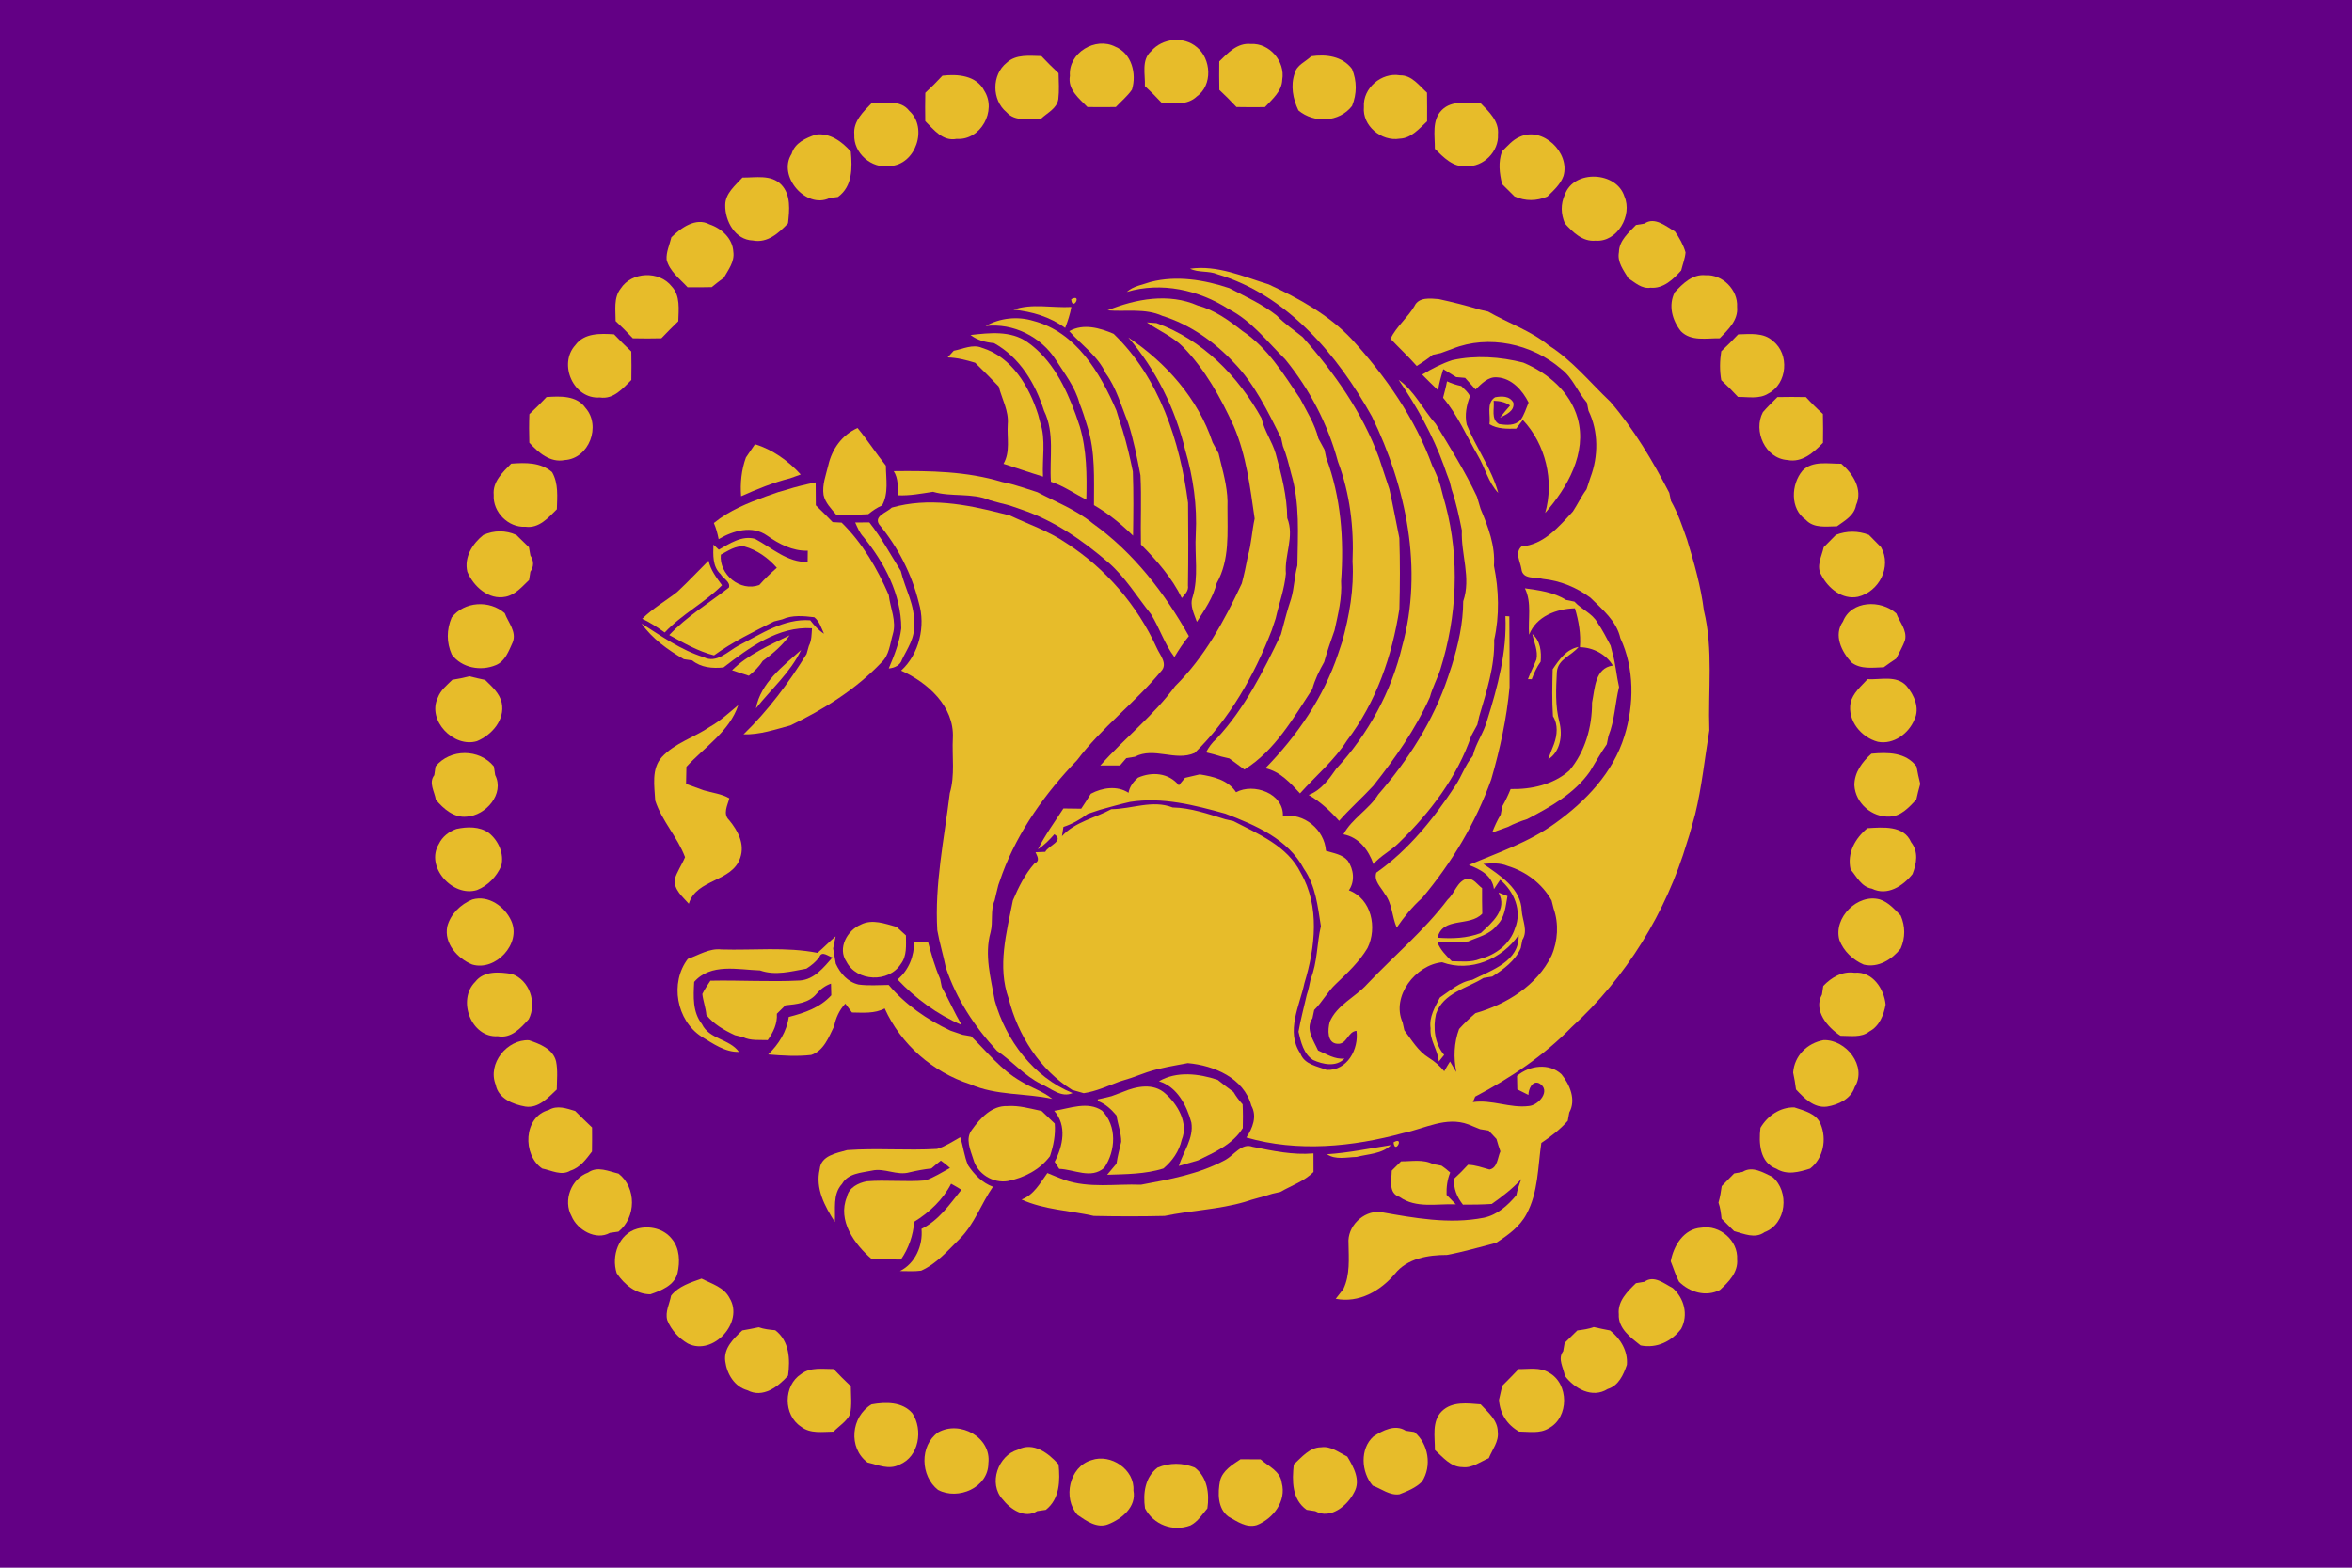 <?xml version="1.0" encoding="UTF-8" standalone="no"?>
<svg
   width="750"
   height="500"
   viewBox="0 0 600 400"
   version="1.1"
   id="svg2"
   inkscape:version="1.1.2 (0a00cf5339, 2022-02-04)"
   sodipodi:docname="parthia.svg"
   xmlns:inkscape="http://www.inkscape.org/namespaces/inkscape"
   xmlns:sodipodi="http://sodipodi.sourceforge.net/DTD/sodipodi-0.dtd"
   xmlns="http://www.w3.org/2000/svg"
   xmlns:svg="http://www.w3.org/2000/svg"
   xmlns:rdf="http://www.w3.org/1999/02/22-rdf-syntax-ns#"
   xmlns:cc="http://creativecommons.org/ns#"
   xmlns:dc="http://purl.org/dc/elements/1.1/">
  <defs
     id="defs220" />
  <sodipodi:namedview
     pagecolor="#ffffff"
     bordercolor="#666666"
     borderopacity="1"
     objecttolerance="10"
     gridtolerance="10"
     guidetolerance="10"
     inkscape:pageopacity="0"
     inkscape:pageshadow="2"
     inkscape:window-width="830"
     inkscape:window-height="597"
     id="namedview218"
     showgrid="false"
     inkscape:zoom="0.68959747"
     inkscape:cx="387.90745"
     inkscape:cy="263.92208"
     inkscape:window-x="612"
     inkscape:window-y="193"
     inkscape:window-maximized="0"
     inkscape:current-layer="svg2"
     inkscape:pagecheckerboard="0" />
  <rect
     style="fill:#630085;fill-opacity:1;stroke:none"
     id="rect3089"
     width="600"
     height="400"
     x="0"
     y="0" />
  <g
     id="#e7bc2aff"
     transform="translate(-9.954,-10.69)">
    <path
       d="m 303.63,23.74 c 2.82,-3.32 8.25,-3.88 11.6,-1.05 3.74,3 4.12,9.75 0.02,12.62 -2.39,2.3 -5.88,1.76 -8.89,1.68 -1.39,-1.5 -2.84,-2.95 -4.34,-4.34 0.13,-2.96 -0.97,-6.68 1.61,-8.91 z"
       id="path12"
       inkscape:connector-curvature="0"
       style="fill:#e7bc2a" />
    <path
       d="m 282.89,30.04 c -0.45,-5.84 6.5,-10.07 11.59,-7.43 4.19,1.73 5.47,6.9 4.25,10.93 -1.14,1.69 -2.75,2.98 -4.13,4.46 -2.41,0.04 -4.83,0.03 -7.24,0 -2.14,-2.21 -5.09,-4.46 -4.47,-7.96 z"
       id="path14"
       inkscape:connector-curvature="0"
       style="fill:#e7bc2a" />
    <path
       d="m 320.99,26.36 c 2.19,-2.17 4.64,-4.81 8.06,-4.45 4.75,-0.3 8.82,4.47 8.01,9.12 -0.09,2.98 -2.56,4.97 -4.42,6.99 -2.42,0.03 -4.84,0.03 -7.26,-0.02 -1.41,-1.51 -2.87,-2.96 -4.37,-4.37 -0.06,-2.42 -0.05,-4.85 -0.02,-7.27 z"
       id="path16"
       inkscape:connector-curvature="0"
       style="fill:#e7bc2a" />
    <path
       d="m 266.76,26.71 c 2.4,-2.25 5.85,-1.75 8.85,-1.71 1.41,1.5 2.87,2.96 4.39,4.37 0.05,2.2 0.2,4.42 -0.06,6.61 -0.36,2.41 -2.8,3.48 -4.39,4.98 -2.97,-0.04 -6.6,0.9 -8.84,-1.65 -3.76,-3.1 -3.8,-9.56 0.05,-12.6 z"
       id="path18"
       inkscape:connector-curvature="0"
       style="fill:#e7bc2a" />
    <path
       d="m 344.45,25.05 c 3.79,-0.55 7.92,-0.04 10.4,3.22 1.28,3.12 1.27,6.34 0.01,9.46 -3.27,4.21 -9.72,4.47 -13.68,1.13 -1.4,-2.94 -2.05,-6.34 -0.94,-9.48 0.52,-2.12 2.78,-2.92 4.21,-4.33 z"
       id="path20"
       inkscape:connector-curvature="0"
       style="fill:#e7bc2a" />
    <path
       d="m 250.37,30 c 3.91,-0.46 8.69,-0.08 10.7,3.88 3.22,5.07 -0.96,12.68 -7.07,12.24 -3.56,0.7 -5.8,-2.34 -8.01,-4.52 -0.04,-2.41 -0.04,-4.82 0.01,-7.23 1.52,-1.4 2.97,-2.85 4.37,-4.37 z"
       id="path22"
       inkscape:connector-curvature="0"
       style="fill:#e7bc2a" />
    <path
       d="m 357.89,37.98 c -0.32,-4.8 4.5,-8.89 9.19,-8.07 3.03,-0.09 4.88,2.62 6.91,4.43 0.03,2.43 0.04,4.87 0.02,7.31 -2.03,1.85 -4.02,4.32 -7,4.42 -4.63,0.78 -9.58,-3.28 -9.12,-8.09 z"
       id="path24"
       inkscape:connector-curvature="0"
       style="fill:#e7bc2a" />
    <path
       d="m 232.32,37 c 3.24,0.09 7.32,-1.03 9.61,2 4.8,4.31 1.63,13.78 -4.96,14.05 -4.65,0.79 -9.35,-3.3 -9.08,-8.02 -0.34,-3.39 2.29,-5.83 4.43,-8.03 z"
       id="path26"
       inkscape:connector-curvature="0"
       style="fill:#e7bc2a" />
    <path
       d="m 377.78,38.76 c 2.61,-2.6 6.55,-1.71 9.85,-1.77 2.15,2.18 4.79,4.62 4.46,8 0.27,4.34 -3.71,8.36 -8.06,8.1 -3.39,0.35 -5.84,-2.27 -8.04,-4.43 0.04,-3.32 -0.84,-7.28 1.79,-9.9 z"
       id="path28"
       inkscape:connector-curvature="0"
       style="fill:#e7bc2a" />
    <path
       d="m 211.89,49.96 c 0.82,-2.83 3.61,-4.04 6.16,-4.93 3.62,-0.49 6.7,1.78 8.95,4.34 0.37,4.15 0.48,8.84 -3.28,11.57 -0.55,0.08 -1.64,0.24 -2.19,0.31 -5.97,2.82 -13.29,-5.63 -9.64,-11.29 z"
       id="path30"
       inkscape:connector-curvature="0"
       style="fill:#e7bc2a" />
    <path
       d="m 397.67,45.59 c 5.83,-2.72 12.88,4.06 11.13,10.01 -0.77,2.15 -2.52,3.68 -4.09,5.23 -2.76,1.19 -5.64,1.22 -8.39,-0.01 -1.07,-1.05 -2.14,-2.11 -3.19,-3.17 -0.67,-2.78 -1.02,-5.59 0,-8.34 1.4,-1.35 2.68,-2.97 4.54,-3.72 z"
       id="path32"
       inkscape:connector-curvature="0"
       style="fill:#e7bc2a" />
    <path
       d="m 199.36,55.99 c 3.31,0.04 7.26,-0.84 9.87,1.78 2.56,2.65 2.11,6.55 1.75,9.89 -2.33,2.48 -5.27,5.13 -8.97,4.39 -4.52,-0.15 -7.12,-4.96 -7.05,-9.03 0.01,-3 2.56,-5 4.4,-7.03 z"
       id="path34"
       inkscape:connector-curvature="0"
       style="fill:#e7bc2a" />
    <path
       d="m 409.16,60.33 c 2.3,-6.44 13.21,-5.91 15.19,0.5 2.1,4.8 -1.83,11.72 -7.39,11.27 -3.28,0.31 -5.76,-2.16 -7.79,-4.38 -1.04,-2.44 -1.13,-4.95 -0.01,-7.39 z"
       id="path36"
       inkscape:connector-curvature="0"
       style="fill:#e7bc2a" />
    <path
       d="m 181.22,71.24 c 2.44,-2.4 6.23,-5.17 9.72,-3.31 3.08,1.03 5.93,3.61 6.09,7.03 0.36,2.49 -1.27,4.55 -2.42,6.59 -1.05,0.77 -2.08,1.57 -3.09,2.4 -2.06,0.05 -4.11,0.06 -6.16,0.04 -1.98,-2.17 -4.59,-4.05 -5.35,-7.03 -0.15,-1.98 0.78,-3.83 1.21,-5.72 z"
       id="path38"
       inkscape:connector-curvature="0"
       style="fill:#e7bc2a" />
    <path
       d="m 429.44,67.74 c 2.65,-1.85 5.51,0.71 7.79,2 1.14,1.64 2.16,3.44 2.71,5.36 -0.13,1.58 -0.75,3.07 -1.11,4.6 -2.02,2.25 -4.54,4.69 -7.82,4.4 -2.26,0.34 -3.93,-1.3 -5.66,-2.41 -1.22,-2.04 -2.89,-4.12 -2.4,-6.67 0.05,-2.95 2.48,-4.97 4.35,-6.93 0.53,-0.09 1.61,-0.26 2.14,-0.35 z"
       id="path40"
       inkscape:connector-curvature="0"
       style="fill:#e7bc2a" />
    <path
       d="m 313.54,79.25 c 6.95,-0.99 13.56,2 20.05,4 7.71,3.59 15.3,7.73 21.19,13.98 8.63,9.45 16.17,20.19 20.56,32.31 0.79,1.59 1.52,3.23 2.03,4.94 0.43,1.69 0.85,3.39 1.35,5.06 3.65,13.81 2.92,28.39 -1.33,41.97 -0.79,2.39 -2.02,4.61 -2.66,7.05 -3.69,8.21 -8.89,15.62 -14.47,22.65 -2.82,3.05 -5.95,5.8 -8.7,8.93 -2.27,-2.55 -4.79,-4.89 -7.76,-6.61 3.15,-1.22 5.18,-4 7.03,-6.68 8.12,-8.81 14.1,-19.68 16.85,-31.38 5.4,-19.57 0.99,-40.56 -7.74,-58.49 -8.77,-15.72 -21.6,-31.03 -39.44,-36.32 -2.23,-0.95 -4.78,-0.34 -6.96,-1.41 z"
       id="path42"
       inkscape:connector-curvature="0"
       style="fill:#e7bc2a" />
    <path
       d="m 168.28,84.33 c 2.8,-4.35 9.85,-4.62 13.02,-0.57 2.26,2.41 1.76,5.87 1.69,8.89 -1.47,1.42 -2.91,2.87 -4.32,4.35 -2.43,0.06 -4.86,0.06 -7.29,0 -1.41,-1.51 -2.87,-2.98 -4.38,-4.39 0.01,-2.79 -0.56,-5.91 1.28,-8.28 z"
       id="path44"
       inkscape:connector-curvature="0"
       style="fill:#e7bc2a" />
    <path
       d="m 437.17,85.28 c 2.05,-2.22 4.54,-4.7 7.85,-4.37 4.35,-0.27 8.34,3.75 8.07,8.1 0.34,3.38 -2.3,5.79 -4.42,7.99 -3.32,-0.06 -7.3,0.86 -9.91,-1.79 -2.23,-2.81 -3.26,-6.58 -1.59,-9.93 z"
       id="path46"
       inkscape:connector-curvature="0"
       style="fill:#e7bc2a" />
    <path
       d="m 303.49,82.62 c 6.64,-1.7 13.67,-0.55 20.09,1.6 4.13,2.16 8.44,4.09 12.11,7.01 1.96,2.09 4.36,3.66 6.57,5.46 8.07,9.1 15.25,19.25 19.47,30.77 0.84,2.68 1.8,5.33 2.65,8.01 0.92,4.15 1.71,8.33 2.55,12.5 0.2,6.02 0.17,12.06 0.01,18.08 -1.84,12 -5.92,23.8 -13.33,33.53 -3.28,5.16 -7.99,9.04 -12.02,13.55 -2.51,-2.72 -5.07,-5.58 -8.84,-6.42 8.13,-8.3 14.85,-18.12 18.57,-29.2 0.33,-1.02 0.67,-2.02 1.01,-3.03 1.85,-6.67 3.07,-13.57 2.66,-20.51 0.38,-8.61 -0.66,-17.38 -3.72,-25.47 -2.55,-9.53 -7.25,-18.52 -13.49,-26.16 -4.56,-4.49 -8.59,-9.82 -14.39,-12.78 -7.6,-4.89 -17.19,-7.02 -25.99,-4.38 1.69,-1.53 4.01,-1.81 6.09,-2.56 z"
       id="path48"
       inkscape:connector-curvature="0"
       style="fill:#e7bc2a" />
    <path
       d="m 296.24,85.28 c 0.47,0.54 0.47,0.54 0,0 z"
       id="path50"
       inkscape:connector-curvature="0"
       style="fill:#e7bc2a" />
    <path
       d="m 283.22,87.04 c 2.97,-1.61 0.3,3.3 0,0 z"
       id="path52"
       inkscape:connector-curvature="0"
       style="fill:#e7bc2a" />
    <path
       d="m 292.5,89.88 c 7.17,-2.93 15.63,-4.49 23.01,-1.23 4.3,1.14 7.95,3.79 11.4,6.5 6.41,4.26 10.49,10.98 14.7,17.23 1.72,3.31 3.78,6.54 4.67,10.19 0.51,0.95 1.02,1.89 1.55,2.84 0.11,0.52 0.33,1.57 0.44,2.09 3.78,10.06 4.57,20.88 3.8,31.51 0.29,4.26 -0.78,8.39 -1.67,12.51 -0.95,2.68 -1.89,5.36 -2.65,8.1 -1.25,2.2 -2.37,4.47 -3.03,6.92 -4.87,7.44 -9.56,15.71 -17.32,20.5 -1.29,-0.94 -2.58,-1.88 -3.84,-2.83 -0.52,-0.12 -1.54,-0.36 -2.05,-0.48 -1.29,-0.41 -2.58,-0.77 -3.89,-1.07 0.66,-1.29 1.52,-2.48 2.62,-3.44 7.22,-7.69 11.95,-17.22 16.49,-26.64 0.64,-2.37 1.23,-4.75 1.95,-7.1 0.16,-0.49 0.47,-1.47 0.63,-1.97 0.83,-2.78 0.84,-5.73 1.61,-8.54 0.1,-7.84 0.69,-15.85 -1.6,-23.48 -0.6,-2.36 -1.17,-4.74 -2.1,-6.99 -0.11,-0.52 -0.34,-1.56 -0.45,-2.07 -3.4,-6.75 -6.72,-13.7 -12.03,-19.2 -5,-5.35 -11.19,-9.74 -18.23,-11.93 -4.43,-2.02 -9.33,-1.03 -14.01,-1.42 z"
       id="path54"
       inkscape:connector-curvature="0"
       style="fill:#e7bc2a" />
    <path
       d="m 370.79,88.78 c 1.11,-2.36 4.08,-1.93 6.21,-1.77 3.53,0.77 7.06,1.65 10.52,2.71 0.51,0.12 1.54,0.35 2.05,0.47 5.14,2.95 10.89,4.86 15.52,8.66 6.02,3.84 10.52,9.47 15.66,14.34 6.04,7.02 10.78,15.07 15.04,23.25 0.11,0.52 0.33,1.57 0.44,2.09 1.79,3.12 2.94,6.55 4.12,9.93 1.8,5.91 3.51,11.87 4.27,18.01 2.44,10.01 1.03,20.37 1.39,30.56 -1.18,7.15 -1.9,14.4 -3.63,21.46 -0.68,2.33 -1.24,4.7 -2.03,7.01 -5.36,18.03 -15.54,34.57 -29.46,47.26 -7.08,7.28 -15.65,13.03 -24.61,17.73 -0.15,0.35 -0.44,1.05 -0.59,1.4 4.86,-0.7 9.45,1.6 14.24,1.01 2.56,-0.18 5.8,-4.01 2.69,-5.8 -1.8,-0.83 -2.77,1.56 -2.76,2.97 -0.95,-0.49 -1.89,-0.96 -2.84,-1.42 -0.03,-1.15 -0.05,-2.3 -0.07,-3.44 3.11,-2.67 8.18,-3.37 11.34,-0.42 2.12,2.63 3.8,6.52 1.99,9.75 -0.1,0.54 -0.29,1.6 -0.39,2.13 -1.95,2.23 -4.31,4 -6.74,5.65 -0.9,6.1 -0.77,12.61 -3.8,18.17 -1.7,3.21 -4.75,5.39 -7.74,7.32 -4.16,1.06 -8.3,2.3 -12.53,3.08 -4.77,0 -10.16,0.87 -13.31,4.85 -3.71,4.38 -9.17,7.49 -15.07,6.34 0.65,-0.84 1.3,-1.68 1.96,-2.51 1.73,-3.65 1.35,-7.69 1.3,-11.6 -0.35,-4.34 3.69,-8.34 8,-8.06 8.71,1.55 17.74,3.22 26.55,1.48 3.44,-0.74 6.05,-3.11 8.26,-5.73 0.28,-1.42 0.74,-2.8 1.28,-4.14 -2.23,2.46 -4.85,4.46 -7.55,6.36 -2.45,0.16 -4.9,0.19 -7.35,0.18 -1.51,-1.92 -2.47,-4.15 -2.23,-6.64 1.23,-1.12 2.4,-2.3 3.52,-3.53 1.9,0.05 3.67,0.72 5.49,1.21 2.05,-0.41 2.05,-3.05 2.77,-4.63 -0.37,-1.04 -0.7,-2.1 -0.99,-3.16 -0.67,-0.72 -1.34,-1.44 -2.01,-2.15 -0.55,-0.09 -1.64,-0.26 -2.18,-0.35 -1,-0.41 -1.99,-0.82 -2.98,-1.22 -5.7,-2.12 -11.12,1.08 -16.6,2.2 -12.96,3.53 -26.96,4.91 -40.04,1.14 1.59,-2.38 2.8,-5.39 1.27,-8.13 -1.92,-7.06 -9.53,-10.26 -16.21,-10.85 -3.5,0.66 -7.05,1.2 -10.45,2.34 -1.33,0.5 -2.67,0.95 -4,1.44 -1.01,0.31 -2.02,0.62 -3.02,0.94 -2.99,1.12 -5.9,2.48 -9.08,2.95 -0.99,-0.29 -1.97,-0.57 -2.96,-0.85 -8.25,-5.14 -13.82,-13.94 -16.18,-23.27 -2.96,-8.2 -0.54,-16.87 1.07,-25.07 1.43,-3.35 3.08,-6.7 5.52,-9.44 1.55,-0.65 0.64,-1.92 0.25,-2.85 0.62,-0.03 1.86,-0.08 2.49,-0.1 0.76,-1.59 4.95,-2.78 2.32,-4.49 -1.25,1.44 -2.61,2.79 -4.19,3.85 1.83,-3.67 4.28,-6.99 6.5,-10.43 1.51,0.02 3.03,0.04 4.54,0.06 0.84,-1.26 1.67,-2.52 2.46,-3.82 2.9,-1.55 6.72,-2.15 9.61,-0.24 0.27,-1.58 1.24,-2.82 2.4,-3.85 3.56,-1.58 7.86,-1.26 10.44,1.94 0.39,-0.47 1.18,-1.43 1.57,-1.9 1.25,-0.28 2.5,-0.58 3.75,-0.88 3.49,0.55 7.19,1.4 9.27,4.55 4.5,-2.43 12.2,0.28 11.95,6.1 5.38,-0.92 10.62,3.48 10.99,8.85 1.92,0.61 4.15,0.88 5.54,2.5 1.54,2.19 1.9,5.31 0.3,7.57 5.79,2.18 7.3,9.56 4.75,14.74 -2.1,3.53 -5.11,6.32 -8.05,9.14 -2.14,1.98 -3.47,4.63 -5.55,6.66 -0.11,0.53 -0.33,1.58 -0.44,2.11 -1.89,2.75 0.3,5.68 1.43,8.22 2.16,0.92 4.27,2.33 6.74,2.06 -2.14,2.23 -5.5,1.51 -8.01,0.37 -2.41,-1.52 -3.13,-4.62 -3.72,-7.21 0.54,-3.16 1.4,-6.26 2.1,-9.38 0.45,-1.32 0.71,-2.69 1,-4.05 1.76,-4.32 1.56,-9.04 2.61,-13.52 -0.79,-5.04 -1.33,-10.32 -4.34,-14.63 -4.02,-7.61 -12.41,-11.16 -20.04,-14.07 -7.89,-2.18 -16.08,-4.31 -24.32,-2.99 -2.59,0.57 -5.14,1.33 -7.7,2.02 -1.03,0.35 -2.06,0.69 -3.09,1.03 -1.88,1.42 -3.95,2.59 -6.19,3.33 -0.13,0.78 -0.25,1.57 -0.37,2.35 3.36,-3.69 8.4,-4.58 12.59,-6.88 5.24,-0.03 10.47,-2.46 15.64,-0.44 4.65,0.09 9.02,1.66 13.43,3.01 0.52,0.11 1.55,0.35 2.06,0.46 6.38,3.31 13.79,6.35 17.17,13.17 4.96,8.58 3.72,19.09 0.96,28.19 -1.23,5.81 -4.82,12.35 -1.03,17.94 1.03,2.83 4.25,3.24 6.7,4.2 5.25,0.24 8.25,-5.3 7.61,-9.98 -2.26,0.23 -2.41,3.53 -4.87,3.31 -2.68,-0.14 -2.46,-3.68 -1.96,-5.58 1.86,-4.38 6.56,-6.3 9.59,-9.68 6.83,-7.21 14.53,-13.64 20.53,-21.57 1.8,-1.6 2.35,-4.56 4.84,-5.3 1.71,-0.2 2.69,1.53 3.91,2.41 -0.02,2.17 0,4.33 0.05,6.51 -3.19,3.44 -10.1,0.69 -11.4,6.14 3.72,0.29 7.5,0.15 11.04,-1.19 2.81,-2.65 6.89,-5.98 4.51,-10.33 0.57,0.22 1.71,0.66 2.28,0.89 -0.48,2.58 -0.65,5.53 -2.69,7.46 -1.8,2.38 -4.79,2.98 -7.36,4.13 -2.6,0.17 -5.21,0.16 -7.82,0.2 0.73,1.94 2.22,3.41 3.66,4.84 2.41,0.04 4.91,0.36 7.21,-0.58 3.96,-0.99 7.67,-3.81 8.91,-7.8 1.88,-4.51 -0.23,-9.41 -3.77,-12.4 -0.53,0.8 -1.05,1.61 -1.59,2.39 -0.43,-3.49 -3.5,-5.05 -6.4,-6.16 7.51,-3.19 15.36,-5.81 22.03,-10.66 7.77,-5.57 14.78,-12.9 17.65,-22.23 2.52,-8.05 2.57,-17.26 -1.03,-24.98 -0.97,-4.39 -4.59,-7.32 -7.63,-10.32 -3.54,-2.65 -7.75,-4.36 -12.16,-4.8 -1.9,-0.55 -5.15,0.23 -5.45,-2.52 -0.29,-1.9 -1.74,-4.14 0.01,-5.76 5.68,-0.44 9.53,-5.04 13.12,-8.93 1.22,-1.85 2.15,-3.87 3.48,-5.65 0.31,-1.01 0.64,-2.02 0.99,-3.02 2.06,-5.4 2.08,-11.8 -0.49,-17.03 -0.1,-0.51 -0.3,-1.54 -0.4,-2.06 -2.41,-2.73 -3.62,-6.43 -6.62,-8.64 -7.39,-6.38 -18.48,-8.81 -27.66,-5.12 -1.01,0.36 -2.02,0.73 -3.03,1.11 -0.51,0.11 -1.53,0.33 -2.04,0.44 -1.29,1.05 -2.67,1.98 -4.07,2.85 -2.13,-2.43 -4.5,-4.61 -6.7,-6.96 1.54,-3.15 4.37,-5.34 6.13,-8.33 m 17.56,142.33 c 4.18,2.93 9.64,6.24 9.79,11.98 0.18,2.46 1.66,5.1 0.16,7.42 -0.1,0.52 -0.3,1.56 -0.4,2.08 -1.44,3.28 -4.37,5.38 -7.27,7.26 -0.56,0.09 -1.67,0.27 -2.22,0.36 -4.28,2.67 -10.29,3.82 -12.13,9.17 -0.8,3.52 -0.36,7.64 2.08,10.47 -0.46,0.56 -0.92,1.13 -1.37,1.69 -0.23,-2.96 -2.37,-5.44 -2.1,-8.49 -0.42,-2.88 1.11,-5.39 2.38,-7.83 2.62,-1.73 5.04,-4.03 8.27,-4.52 4.9,-2.51 12.04,-4.65 11.82,-11.45 -4.2,6.15 -12.32,9.61 -19.52,6.96 -6.7,0.63 -13.06,8.66 -10.09,15.32 0.11,0.5 0.34,1.52 0.45,2.03 1.87,2.49 3.5,5.32 6.22,7.01 1.5,0.93 2.84,2.08 3.96,3.45 0.47,-0.84 0.95,-1.67 1.47,-2.48 l 1.6,2.69 c -0.72,-3.69 -0.6,-7.46 0.72,-11 1.3,-1.43 2.7,-2.77 4.16,-4.03 7.9,-2.25 15.71,-7.06 19.41,-14.66 1.63,-3.73 1.9,-8.23 0.53,-12.06 -0.13,-0.52 -0.39,-1.54 -0.51,-2.05 -2.42,-4.3 -6.52,-7.38 -11.22,-8.8 -1.97,-0.84 -4.12,-0.68 -6.19,-0.52 z"
       id="path56"
       inkscape:connector-curvature="0"
       style="fill:#e7bc2a" />
    <path
       d="m 268.5,89.71 c 4.64,-1.68 9.88,-0.41 14.76,-0.69 -0.32,1.84 -0.92,3.6 -1.58,5.34 -3.86,-2.84 -8.46,-4.18 -13.18,-4.65 z"
       id="path58"
       inkscape:connector-curvature="0"
       style="fill:#e7bc2a" />
    <path
       d="m 261.39,93.88 c 3.65,-2.08 8.16,-2.55 12.17,-1.32 10.9,2.86 17,13.19 21.18,22.84 0.5,1.71 1.04,3.41 1.61,5.1 1.05,3.45 1.88,6.98 2.6,10.52 0.2,5.44 0.13,10.9 0.05,16.35 -3.01,-2.97 -6.32,-5.67 -9.97,-7.79 -0.01,-6.74 0.38,-13.55 -1.68,-20.07 -0.61,-2.02 -1.25,-4.03 -2.03,-5.98 -1.1,-4.09 -3.76,-7.47 -6,-10.98 -3.76,-5.94 -10.9,-9.53 -17.93,-8.67 z"
       id="path60"
       inkscape:connector-curvature="0"
       style="fill:#e7bc2a" />
    <path
       d="m 300.27,92.29 c 0.44,0.54 0.44,0.54 0,0 z"
       id="path62"
       inkscape:connector-curvature="0"
       style="fill:#e7bc2a" />
    <path
       d="m 302.52,92.95 c 0.61,0.05 1.84,0.13 2.45,0.18 11.7,4.2 20.86,13.53 26.8,24.27 0.69,3.21 2.71,5.91 3.62,9.06 1.48,5.4 2.9,10.8 2.94,16.42 1.9,4.71 -0.74,9.37 -0.34,14.16 -0.34,3.9 -1.75,7.64 -2.61,11.45 -0.35,1.01 -0.69,2.03 -1.02,3.05 -4.45,11.51 -10.76,22.61 -19.65,31.27 -4.9,2.21 -10.34,-1.62 -15.25,0.97 -0.55,0.09 -1.63,0.26 -2.18,0.35 -0.4,0.47 -1.21,1.4 -1.61,1.87 -1.68,0.01 -3.35,0.01 -5.02,0.01 6.15,-6.95 13.6,-12.74 19.09,-20.25 7.5,-7.39 12.58,-16.75 17,-26.2 0.61,-2.31 1.11,-4.65 1.55,-7 0.91,-3.11 1.03,-6.39 1.73,-9.54 -1.16,-7.98 -2.11,-16.11 -5.33,-23.57 -3.33,-7.3 -7.27,-14.42 -12.9,-20.21 -2.66,-2.69 -6.2,-4.17 -9.27,-6.29 z"
       id="path64"
       inkscape:connector-curvature="0"
       style="fill:#e7bc2a" />
    <path
       d="m 282.72,95.18 c 3.62,-2.02 7.76,-0.84 11.32,0.68 11.66,11.22 16.93,27.44 18.99,43.14 0.07,7.03 0.09,14.06 -0.03,21.09 0.23,1.35 -0.79,2.25 -1.56,3.19 -2.52,-5.16 -6.41,-9.61 -10.43,-13.65 -0.13,-5.88 0.18,-11.77 -0.12,-17.65 -0.87,-4.54 -1.75,-9.1 -3.18,-13.51 -1.74,-4.23 -2.95,-8.76 -5.67,-12.51 -2.01,-4.43 -6.17,-7.22 -9.32,-10.78 z"
       id="path66"
       inkscape:connector-curvature="0"
       style="fill:#e7bc2a" />
    <path
       d="m 156.73,98.74 c 2.29,-3.15 6.41,-2.96 9.87,-2.75 1.42,1.51 2.89,2.97 4.4,4.38 0.06,2.42 0.05,4.85 0.01,7.28 -2.21,2.16 -4.55,5.01 -8.03,4.46 -6.72,0.51 -10.68,-8.52 -6.25,-13.37 z"
       id="path68"
       inkscape:connector-curvature="0"
       style="fill:#e7bc2a" />
    <path
       d="m 257.54,96.16 c 4.85,-0.54 10.22,-1.18 14.48,1.8 6.25,4.35 9.81,11.53 12.35,18.51 0.34,1 0.68,2 1.03,3.01 1.8,6.09 1.83,12.41 1.68,18.71 -3.01,-1.54 -5.8,-3.53 -9.03,-4.58 -0.42,-6.04 1.03,-12.44 -1.76,-18.1 -2.2,-6.96 -6.19,-13.63 -12.74,-17.27 -2.15,-0.2 -4.28,-0.73 -6.01,-2.08 z"
       id="path70"
       inkscape:connector-curvature="0"
       style="fill:#e7bc2a" />
    <path
       d="m 453.37,96 c 3.02,-0.06 6.47,-0.55 8.88,1.71 4.28,3.34 3.66,10.9 -1.2,13.4 -2.32,1.47 -5.16,0.83 -7.73,0.86 -1.37,-1.49 -2.79,-2.92 -4.27,-4.28 -0.43,-2.45 -0.39,-4.93 0,-7.37 1.49,-1.39 2.92,-2.83 4.32,-4.32 z"
       id="path72"
       inkscape:connector-curvature="0"
       style="fill:#e7bc2a" />
    <path
       d="m 297.79,96.79 c 9.61,6.41 17.85,15.7 21.5,26.79 0.5,0.93 1,1.86 1.52,2.79 0.12,0.52 0.37,1.56 0.5,2.08 0.96,3.8 1.95,7.67 1.77,11.62 -0.03,6.54 0.61,13.48 -2.74,19.41 -0.91,3.64 -3.06,6.76 -5.06,9.88 -0.68,-2.01 -1.88,-4.15 -1.09,-6.32 1.6,-5.19 0.48,-10.7 0.81,-16.04 0.39,-7.26 -0.66,-14.53 -2.7,-21.49 -2.52,-10.53 -7.46,-20.49 -14.51,-28.72 z"
       id="path74"
       inkscape:connector-curvature="0"
       style="fill:#e7bc2a" />
    <path
       d="m 253.26,100.18 c 2.36,-0.43 4.82,-1.75 7.21,-0.74 7.61,2.35 12.04,9.86 14.32,17.06 0.13,0.49 0.38,1.47 0.51,1.96 1.52,4.42 0.47,9.25 0.73,13.84 -3.38,-1.03 -6.72,-2.19 -10.08,-3.27 1.79,-3.05 0.86,-6.71 1.08,-10.06 0.32,-3.42 -1.48,-6.44 -2.29,-9.65 -1.96,-2.08 -3.99,-4.07 -6.02,-6.07 -2.29,-0.7 -4.61,-1.3 -7.02,-1.36 0.39,-0.43 1.17,-1.28 1.56,-1.71 z"
       id="path76"
       inkscape:connector-curvature="0"
       style="fill:#e7bc2a" />
    <path
       d="m 380.45,102.58 c 5.92,-1.3 12.22,-0.86 18.09,0.63 6.32,2.67 11.97,7.43 13.89,14.24 2.45,8.82 -2.65,17.69 -8.3,24.12 2.37,-8.16 0.11,-17.56 -5.7,-23.73 -0.42,0.55 -1.26,1.66 -1.69,2.22 -2.33,0.05 -4.75,0.12 -6.82,-1.13 0.35,-2.29 -0.89,-5.37 1.42,-6.87 1.7,-0.32 3.72,-0.39 4.68,1.37 0.37,2.15 -1.89,3.04 -3.41,3.84 0.81,-1.08 1.68,-2.1 2.57,-3.11 -1.24,-0.91 -2.7,-1.17 -4.19,-1.21 0.25,2 -0.77,4.67 1.34,5.93 1.86,0.3 4.06,0.49 5.5,-1 0.98,-1.34 1.43,-2.97 2.07,-4.48 -1.55,-3.1 -4.31,-6.2 -7.97,-6.42 -2.36,-0.25 -4.02,1.63 -5.56,3.09 -0.89,-0.99 -1.78,-1.98 -2.66,-2.96 -0.57,-0.05 -1.71,-0.15 -2.28,-0.2 -1.1,-0.68 -2.2,-1.35 -3.29,-2.03 -0.55,1.77 -1.06,3.56 -1.33,5.39 -1.38,-1.32 -2.73,-2.65 -4.06,-4 2.43,-1.48 4.98,-2.8 7.7,-3.69 z"
       id="path78"
       inkscape:connector-curvature="0"
       style="fill:#e7bc2a" />
    <path
       d="m 366.74,107.6 c 4.08,2.83 6.19,7.59 9.46,11.23 3.71,6.09 7.5,12.15 10.54,18.61 0.3,1.02 0.6,2.05 0.91,3.08 1.94,4.61 3.79,9.42 3.41,14.53 1.27,6.2 1.45,12.69 0.06,18.91 0.19,6.74 -1.97,13.18 -3.83,19.56 -0.11,0.51 -0.34,1.54 -0.46,2.06 -0.52,0.94 -1.04,1.88 -1.54,2.83 -3.57,10.52 -10.57,19.68 -18.5,27.35 -1.99,2.01 -4.63,3.24 -6.47,5.41 -1.23,-3.59 -3.72,-6.86 -7.65,-7.6 2.16,-4.03 6.47,-6.31 8.89,-10.18 7.63,-8.78 14.05,-18.8 17.76,-29.88 0.33,-1.01 0.66,-2.03 1.01,-3.04 1.64,-5.33 2.88,-10.77 2.89,-16.36 2.08,-5.98 -0.62,-12.03 -0.34,-18.1 -0.71,-3.53 -1.46,-7.08 -2.63,-10.48 -0.12,-0.51 -0.37,-1.51 -0.5,-2.02 -0.52,-1.32 -1,-2.66 -1.46,-4.01 -2.82,-7.77 -6.9,-15.08 -11.55,-21.9 z"
       id="path80"
       inkscape:connector-curvature="0"
       style="fill:#e7bc2a" />
    <path
       d="m 379.09,107.99 c 1.16,0.54 2.38,0.94 3.64,1.2 0.77,0.83 1.78,1.54 2.21,2.63 -0.89,2.28 -1.36,4.75 -0.83,7.18 2.38,5.95 6.36,11.26 8.05,17.46 -2.55,-2.65 -3.34,-6.42 -5.2,-9.52 -2.87,-4.97 -5.16,-10.35 -8.87,-14.76 0.36,-1.39 0.74,-2.78 1,-4.19 z"
       id="path82"
       inkscape:connector-curvature="0"
       style="fill:#e7bc2a" />
    <path
       d="m 149.38,112 c 3.46,-0.22 7.64,-0.46 9.92,2.75 4.07,4.58 0.96,12.94 -5.28,13.33 -3.75,0.74 -6.69,-1.91 -9.03,-4.43 -0.08,-2.43 -0.09,-4.86 0.01,-7.28 1.51,-1.41 2.97,-2.86 4.38,-4.37 z"
       id="path84"
       inkscape:connector-curvature="0"
       style="fill:#e7bc2a" />
    <path
       d="m 463.38,112.01 c 2.42,-0.05 4.84,-0.05 7.26,0 1.37,1.5 2.82,2.94 4.34,4.31 0.06,2.45 0.06,4.9 0.02,7.35 -2.38,2.47 -5.3,5.13 -9.05,4.4 -5.7,-0.37 -8.81,-7.44 -6.28,-12.21 1.15,-1.36 2.47,-2.57 3.71,-3.85 z"
       id="path86"
       inkscape:connector-curvature="0"
       style="fill:#e7bc2a" />
    <path
       d="m 221.24,129.46 c 0.94,-4.17 3.5,-7.8 7.48,-9.56 2.56,3.09 4.71,6.48 7.22,9.6 0.03,3.39 0.75,7.03 -0.96,10.15 -1.29,0.56 -2.44,1.35 -3.53,2.23 -2.72,0.18 -5.44,0.17 -8.17,0.14 -1.28,-1.53 -2.81,-3.03 -3.24,-5.06 -0.38,-2.57 0.61,-5.04 1.2,-7.5 z"
       id="path88"
       inkscape:connector-curvature="0"
       style="fill:#e7bc2a" />
    <path
       d="m 202.55,124.04 c 4.47,1.33 8.53,4.27 11.67,7.72 -0.67,0.24 -2.03,0.73 -2.71,0.97 -4.32,1.09 -8.45,2.77 -12.5,4.58 -0.25,-3.35 0.08,-6.72 1.23,-9.89 0.78,-1.12 1.52,-2.26 2.31,-3.38 z"
       id="path90"
       inkscape:connector-curvature="0"
       style="fill:#e7bc2a" />
    <path
       d="m 140.36,128.99 c 3.66,-0.27 7.51,-0.38 10.44,2.18 1.66,2.9 1.29,6.26 1.21,9.46 -2.18,2.17 -4.56,4.94 -8,4.46 -4.37,0.29 -8.38,-3.75 -8.11,-8.11 -0.33,-3.37 2.31,-5.8 4.46,-7.99 z"
       id="path92"
       inkscape:connector-curvature="0"
       style="fill:#e7bc2a" />
    <path
       d="m 469.78,130.77 c 2.6,-2.63 6.58,-1.71 9.89,-1.76 2.98,2.54 5.56,6.58 3.77,10.57 -0.46,2.65 -2.89,3.96 -4.87,5.39 -2.72,0.02 -5.89,0.59 -7.96,-1.65 -4.05,-2.78 -3.77,-9.08 -0.83,-12.55 z"
       id="path94"
       inkscape:connector-curvature="0"
       style="fill:#e7bc2a" />
    <path
       d="m 237.94,130.91 c 9.29,-0.11 18.67,0.03 27.62,2.75 1.33,0.28 2.66,0.57 3.96,1 0.5,0.16 1.5,0.46 2,0.62 1.01,0.34 2.03,0.67 3.06,0.99 4.8,2.51 9.93,4.5 14.15,7.98 10.37,7.43 18.31,17.69 24.51,28.75 -1.39,1.67 -2.58,3.49 -3.69,5.35 -2.54,-3.35 -3.78,-7.44 -5.99,-10.98 -3.55,-4.42 -6.5,-9.35 -10.81,-13.12 -6.61,-5.69 -13.91,-10.75 -22.24,-13.56 -1.01,-0.35 -2.02,-0.7 -3.02,-1.04 -1.66,-0.44 -3.33,-0.82 -4.97,-1.31 -4.65,-2 -9.79,-0.77 -14.56,-2.16 -2.97,0.45 -5.93,1.03 -8.95,0.89 -0.03,-2.1 0.13,-4.31 -1.07,-6.16 z"
       id="path96"
       inkscape:connector-curvature="0"
       style="fill:#e7bc2a" />
    <path
       d="m 210.5,135.68 c 2.46,-0.79 4.99,-1.39 7.53,-1.91 0.01,1.95 0.02,3.9 0.04,5.85 1.46,1.4 2.89,2.83 4.29,4.29 0.57,0.03 1.72,0.1 2.3,0.13 5.29,5.18 9.1,11.72 12.02,18.48 0.37,3.32 2.04,6.63 1.03,9.98 -0.72,2.47 -0.89,5.36 -2.9,7.22 -6.53,6.87 -14.72,11.98 -23.22,16.06 -3.92,1.05 -7.84,2.41 -11.96,2.28 6.27,-6.07 11.5,-13.1 16.08,-20.5 0.14,-0.51 0.43,-1.55 0.58,-2.06 0.73,-1.4 0.7,-2.99 0.8,-4.51 -8.61,-0.57 -16.08,5 -22.57,10 -2.81,0.29 -5.71,0.05 -7.98,-1.79 -0.53,-0.07 -1.6,-0.23 -2.13,-0.31 -4.09,-2.39 -8.04,-5.19 -10.8,-9.11 5.08,3.23 10.06,6.78 15.88,8.6 3.27,1.68 6.18,-1.53 8.88,-2.98 5.74,-2.92 11.53,-6.93 18.28,-6.44 1,1.31 2.11,2.54 3.51,3.43 -0.69,-1.47 -1.16,-3.17 -2.48,-4.21 -2.7,-0.32 -5.62,-0.62 -8.17,0.54 -0.52,0.13 -1.57,0.39 -2.09,0.52 -5.25,2.66 -10.55,5.21 -15.32,8.67 -4.08,-1.04 -7.76,-3.18 -11.42,-5.18 4.47,-4.76 10.1,-8.14 15.22,-12.12 0.49,-1.44 -1.51,-2.3 -2.12,-3.43 -2.11,-1.95 -1.9,-4.92 -1.83,-7.53 0.34,0.33 1.03,0.98 1.37,1.3 2.79,-1.58 5.88,-3.7 9.25,-2.77 4.28,2.28 8.26,6.08 13.41,5.88 0.01,-0.71 0.02,-2.14 0.03,-2.86 -3.87,0.12 -7.3,-1.69 -10.37,-3.85 -3.8,-2.7 -8.68,-1.26 -12.36,0.91 -0.28,-1.42 -0.65,-2.8 -1.22,-4.12 3.91,-3.21 8.71,-5.12 13.42,-6.84 1,-0.34 2,-0.69 3.01,-1.05 0.5,-0.14 1.5,-0.42 2.01,-0.57 m -16.67,16.54 c -0.48,5.05 4.96,9.53 9.82,7.74 1.38,-1.57 2.89,-3.02 4.47,-4.39 -2.21,-2.52 -5.04,-4.56 -8.29,-5.45 -2.23,-0.26 -4.14,1.11 -6,2.1 z"
       id="path98"
       inkscape:connector-curvature="0"
       style="fill:#e7bc2a" />
    <path
       d="m 237.44,140.21 c 9.28,-2.65 18.96,-0.86 28.09,1.49 0.51,0.12 1.53,0.38 2.04,0.51 4.8,2.27 9.9,3.97 14.32,7 10.05,6.44 18.18,15.89 23.13,26.75 0.8,1.87 3,4.13 1.07,6.07 -6.62,7.97 -15.11,14.32 -21.36,22.61 -8.01,8.3 -14.98,18 -19.04,28.88 -0.35,0.99 -0.7,1.98 -1.05,2.98 -0.34,1.3 -0.64,2.62 -0.95,3.93 -1.15,2.57 -0.33,5.46 -1.04,8.13 -1.63,5.79 0.07,11.74 1.08,17.47 2.85,10.15 9.93,19.52 19.84,23.56 -2.92,1.29 -5.46,-1.2 -7.99,-2.29 -4.3,-2.1 -7.38,-5.85 -11.3,-8.49 -5.71,-6.14 -10.4,-13.3 -13.06,-21.3 -0.64,-3.18 -1.6,-6.28 -2.16,-9.46 -0.7,-11.78 1.77,-23.36 3.19,-34.99 1.37,-4.58 0.53,-9.4 0.78,-14.09 0.38,-8.05 -6.43,-14.13 -13.2,-17.17 4.62,-4.22 6.29,-11.36 4.52,-17.3 -1.81,-7.37 -5.31,-14.19 -10.14,-20.02 -1.38,-2.17 2.07,-3.06 3.23,-4.27 z"
       id="path100"
       inkscape:connector-curvature="0"
       style="fill:#e7bc2a" />
    <path
       d="m 228.12,144.01 c 1.2,-0.02 2.4,-0.03 3.6,-0.03 3.08,3.87 5.41,8.22 8.03,12.4 1.07,4.57 3.74,8.82 3.33,13.66 0.38,3.33 -1.66,6.1 -3.02,8.95 -0.48,1.49 -1.93,2.13 -3.38,2.26 1.38,-3.31 2.75,-6.64 3.19,-10.24 -0.02,-8.65 -4.27,-16.7 -9.64,-23.3 -1,-1.06 -1.53,-2.41 -2.11,-3.7 z"
       id="path102"
       inkscape:connector-curvature="0"
       style="fill:#e7bc2a" />
    <path
       d="m 133.29,147.17 c 2.75,-1.2 5.64,-1.22 8.39,0.02 1.07,1.04 2.14,2.08 3.21,3.13 0.1,0.53 0.29,1.6 0.38,2.13 0.89,1.27 0.91,2.85 -0.01,4.11 -0.08,0.53 -0.25,1.59 -0.33,2.12 -1.77,1.68 -3.47,3.76 -5.99,4.27 -4.35,0.89 -8.19,-2.63 -9.77,-6.37 -0.88,-3.69 1.32,-7.2 4.12,-9.41 z"
       id="path104"
       inkscape:connector-curvature="0"
       style="fill:#e7bc2a" />
    <path
       d="m 478.3,147.16 c 2.76,-1.07 5.64,-1.07 8.41,0 1.03,1.06 2.07,2.11 3.11,3.16 2.79,5 -0.51,11.34 -5.89,12.64 -3.99,0.82 -7.61,-2.16 -9.33,-5.5 -1.42,-2.28 0.09,-4.83 0.58,-7.14 1.03,-1.06 2.08,-2.11 3.12,-3.16 z"
       id="path106"
       inkscape:connector-curvature="0"
       style="fill:#e7bc2a" />
    <path
       d="m 182.71,161.73 c 2.76,-2.56 5.32,-5.33 8,-7.98 0.52,2.4 2.01,4.33 3.43,6.27 -4.34,4.4 -10.29,7.43 -14.61,12.05 -1.84,-1.27 -3.69,-2.58 -5.76,-3.48 2.68,-2.67 5.98,-4.55 8.94,-6.86 z"
       id="path108"
       inkscape:connector-curvature="0"
       style="fill:#e7bc2a" />
    <path
       d="m 398.96,160.8 c 3.59,0.5 7.37,0.98 10.5,2.97 0.54,0.11 1.61,0.33 2.14,0.43 1.8,1.98 4.54,2.97 5.88,5.37 1.27,1.85 2.29,3.86 3.34,5.85 0.13,0.53 0.4,1.57 0.53,2.09 0.78,2.77 0.98,5.67 1.63,8.48 -1.03,4.14 -1.1,8.5 -2.71,12.5 -0.1,0.53 -0.31,1.58 -0.42,2.11 -1.56,2.23 -2.89,4.62 -4.3,6.94 -3.93,5.63 -10.08,9.03 -16.02,12.15 -1.71,0.53 -3.38,1.19 -4.98,2.01 -1.31,0.47 -2.63,0.94 -3.94,1.41 0.6,-1.58 1.31,-3.12 2.18,-4.57 0.1,-0.52 0.29,-1.56 0.39,-2.09 0.82,-1.42 1.52,-2.91 2.14,-4.43 5.28,0.11 10.93,-1.13 14.97,-4.72 4.03,-4.77 5.84,-11.16 5.8,-17.34 0.74,-3.54 0.69,-8.8 5.31,-9.45 -1.72,-2.89 -5.07,-4.63 -8.4,-4.68 0.27,-3.38 -0.31,-6.71 -1.28,-9.93 -4.68,0.11 -9.88,2.04 -11.68,6.74 -0.33,-3.94 0.74,-8.16 -1.08,-11.84 z"
       id="path110"
       inkscape:connector-curvature="0"
       style="fill:#e7bc2a" />
    <path
       d="m 125.17,168.25 c 3.22,-4.14 9.67,-4.51 13.55,-1.1 0.88,2.39 3.1,4.74 2.02,7.45 -0.99,2.16 -1.9,4.81 -4.28,5.79 -3.83,1.61 -8.69,0.76 -11.25,-2.68 -1.38,-3.1 -1.35,-6.34 -0.04,-9.46 z"
       id="path112"
       inkscape:connector-curvature="0"
       style="fill:#e7bc2a" />
    <path
       d="m 480.1,169.27 c 2.12,-5.42 9.74,-5.61 13.62,-2.05 0.83,2.19 2.73,4.21 2.23,6.71 -0.54,1.69 -1.49,3.21 -2.26,4.79 -1.08,0.72 -2.14,1.46 -3.18,2.22 -2.76,0.08 -5.84,0.59 -8.21,-1.2 -2.55,-2.72 -4.67,-7.01 -2.2,-10.47 z"
       id="path114"
       inkscape:connector-curvature="0"
       style="fill:#e7bc2a" />
    <path
       d="m 393.99,167.89 1,0.07 c 0.06,6.01 0.06,12.03 0.06,18.04 -0.73,7.97 -2.43,15.82 -4.67,23.52 -3.94,11.07 -10.06,21.27 -17.61,30.26 -2.51,2.23 -4.61,4.83 -6.51,7.59 -1.23,-2.82 -1.13,-6.15 -3.08,-8.65 -0.95,-1.67 -2.82,-3.26 -2.13,-5.37 8.25,-5.8 14.68,-13.83 20.18,-22.2 1.62,-2.45 2.52,-5.33 4.44,-7.59 0.74,-3.21 2.81,-5.89 3.65,-9.07 2.71,-8.6 5.08,-17.52 4.67,-26.6 z"
       id="path116"
       inkscape:connector-curvature="0"
       style="fill:#e7bc2a" />
    <path
       d="m 196.71,181.71 c 4.13,-4.1 9.55,-6.36 14.67,-8.92 -1.85,2.61 -4.31,4.7 -6.88,6.57 -0.92,1.47 -2.17,2.68 -3.52,3.75 -1.42,-0.48 -2.84,-0.95 -4.27,-1.4 z"
       id="path118"
       inkscape:connector-curvature="0"
       style="fill:#e7bc2a" />
    <path
       d="m 400.85,172.47 c 2.1,1.75 2.34,4.49 2.13,7.04 -0.99,1.37 -1.69,2.92 -2.28,4.49 l -0.96,-0.02 c 0.64,-1.71 1.48,-3.34 2.16,-5.03 0.47,-2.23 -0.63,-4.35 -1.05,-6.48 z"
       id="path120"
       inkscape:connector-curvature="0"
       style="fill:#e7bc2a" />
    <path
       d="m 406.05,181.46 c 1.66,-2.46 3.45,-5.1 6.61,-5.7 -1.78,2.21 -5.27,3.1 -5.54,6.35 -0.22,4.27 -0.47,8.65 0.64,12.82 0.84,3.37 0.28,7.51 -2.86,9.52 0.46,-1.33 0.97,-2.63 1.49,-3.93 0.81,-2.27 1.08,-4.96 -0.27,-7.09 -0.27,-3.99 -0.18,-7.98 -0.07,-11.97 z"
       id="path122"
       inkscape:connector-curvature="0"
       style="fill:#e7bc2a" />
    <path
       d="m 202.8,191.42 c 1.2,-6.54 6.89,-10.72 11.52,-14.89 -2.72,5.75 -7.63,9.97 -11.52,14.89 z"
       id="path124"
       inkscape:connector-curvature="0"
       style="fill:#e7bc2a" />
    <path
       d="m 125.34,184.15 c 1.47,-0.23 2.92,-0.52 4.36,-0.9 1.33,0.34 2.66,0.65 4.01,0.93 1.72,1.68 3.71,3.39 4.24,5.86 0.88,4.32 -2.57,8.22 -6.34,9.76 -5.93,1.76 -12.77,-5.3 -9.97,-11.11 0.7,-1.89 2.31,-3.18 3.7,-4.54 z"
       id="path126"
       inkscape:connector-curvature="0"
       style="fill:#e7bc2a" />
    <path
       d="m 486.37,183.99 c 3.29,0.19 7.36,-1.07 9.91,1.69 1.95,2.25 3.49,5.67 2.06,8.58 -1.44,3.59 -5.35,6.49 -9.34,5.7 -4.26,-1.12 -7.79,-5.42 -6.96,-9.95 0.58,-2.51 2.67,-4.2 4.33,-6.02 z"
       id="path128"
       inkscape:connector-curvature="0"
       style="fill:#e7bc2a" />
    <path
       d="m 191.05,196.13 c 2.67,-1.5 4.9,-3.59 7.24,-5.54 -2.22,6.73 -8.63,10.74 -13.23,15.75 -0.04,1.46 -0.07,2.91 -0.09,4.37 1.5,0.55 3,1.1 4.51,1.63 2.17,0.66 4.53,0.87 6.53,2.04 -0.46,1.83 -1.73,3.97 -0.03,5.59 2.19,2.68 4.02,6 2.82,9.57 -2.08,6.28 -11.18,5.33 -13.13,11.74 -1.56,-1.76 -3.82,-3.59 -3.61,-6.18 0.59,-2.02 1.85,-3.77 2.65,-5.7 -1.92,-5.14 -5.9,-9.21 -7.61,-14.44 -0.19,-3.7 -1.03,-8.07 1.69,-11.1 3.34,-3.61 8.27,-5.01 12.26,-7.73 z"
       id="path130"
       inkscape:connector-curvature="0"
       style="fill:#e7bc2a" />
    <path
       d="m 121.06,206.26 c 3.69,-4.57 11.2,-4.58 14.89,0.01 0.08,0.54 0.24,1.63 0.32,2.18 2.44,4.79 -2.36,10.33 -7.28,10.61 -3.25,0.34 -5.9,-2 -7.85,-4.31 -0.32,-2.07 -1.91,-4.33 -0.4,-6.27 0.08,-0.56 0.24,-1.66 0.32,-2.22 z"
       id="path132"
       inkscape:connector-curvature="0"
       style="fill:#e7bc2a" />
    <path
       d="m 487.36,203 c 4.12,-0.39 8.78,-0.4 11.51,3.28 0.25,1.49 0.58,2.96 0.94,4.42 -0.37,1.33 -0.71,2.66 -1,4.01 -1.83,1.93 -3.89,4.26 -6.76,4.33 -4.56,0.26 -8.8,-3.44 -9.04,-8 -0.01,-3.27 2.01,-5.97 4.35,-8.04 z"
       id="path134"
       inkscape:connector-curvature="0"
       style="fill:#e7bc2a" />
    <path
       d="m 126.37,222.2 c 2.74,-0.6 5.94,-0.7 8.31,1.03 2.42,1.94 3.93,5.28 3.15,8.38 -1.18,2.74 -3.4,5.07 -6.2,6.18 -6.2,1.91 -13.28,-5.95 -9.72,-11.77 0.87,-1.84 2.57,-3.16 4.46,-3.82 z"
       id="path136"
       inkscape:connector-curvature="0"
       style="fill:#e7bc2a" />
    <path
       d="m 486.34,222 c 3.91,-0.22 9.27,-0.81 11.15,3.59 1.93,2.46 1.4,5.43 0.35,8.13 -2.43,3.05 -6.41,5.66 -10.36,3.72 -2.69,-0.46 -3.84,-3.03 -5.43,-4.9 -0.96,-4.2 1.15,-7.94 4.29,-10.54 z"
       id="path138"
       inkscape:connector-curvature="0"
       style="fill:#e7bc2a" />
    <path
       d="m 130.44,240.2 c 4.11,-1.2 8.31,1.79 9.94,5.45 2.66,5.79 -4,12.93 -9.97,11.14 -3.75,-1.53 -7.22,-5.39 -6.36,-9.69 0.81,-3.16 3.41,-5.69 6.39,-6.9 z"
       id="path140"
       inkscape:connector-curvature="0"
       style="fill:#e7bc2a" />
    <path
       d="m 479.19,250.55 c -1.6,-5.69 4.64,-11.94 10.33,-10.36 2.2,0.71 3.74,2.51 5.31,4.11 1.19,2.75 1.2,5.64 0,8.4 -2.21,2.8 -5.75,5.02 -9.44,4.11 -2.76,-1.19 -5.13,-3.42 -6.2,-6.26 z"
       id="path142"
       inkscape:connector-curvature="0"
       style="fill:#e7bc2a" />
    <path
       d="m 229.53,246.61 c 2.94,-1.51 6.22,-0.23 9.15,0.58 0.79,0.73 1.58,1.45 2.38,2.17 0,2.48 0.31,5.2 -1.31,7.3 -3.07,4.84 -11.25,4.52 -13.87,-0.61 -2.34,-3.42 0.21,-7.99 3.65,-9.44 z"
       id="path144"
       inkscape:connector-curvature="0"
       style="fill:#e7bc2a" />
    <path
       d="m 218.5,253.82 c 1.6,-1.34 3.01,-2.89 4.63,-4.21 -0.21,1.03 -0.42,2.05 -0.64,3.08 0.24,1.29 0.47,2.59 0.68,3.9 1.14,2.47 3.06,4.69 5.82,5.31 2.54,0.33 5.11,0.13 7.67,0.1 4.26,5.04 9.81,8.86 15.75,11.66 1.04,0.34 2.08,0.69 3.11,1.06 0.54,0.09 1.62,0.28 2.16,0.38 4.1,3.96 7.67,8.63 12.7,11.48 2.59,1.65 5.63,2.52 8.02,4.49 -6.94,-1.51 -14.28,-0.79 -20.93,-3.73 -9.56,-3.07 -17.7,-10.16 -21.83,-19.34 -2.58,1.36 -5.53,1.06 -8.34,1.03 -0.43,-0.57 -1.28,-1.7 -1.7,-2.26 -1.53,1.61 -2.43,3.64 -2.87,5.8 -1.36,2.76 -2.64,6.26 -5.85,7.3 -3.64,0.41 -7.32,0.18 -10.96,-0.13 2.66,-2.57 4.74,-5.85 5.24,-9.57 4.02,-1.03 7.97,-2.36 10.86,-5.53 -0.02,-0.74 -0.06,-2.24 -0.08,-2.98 -1.47,0.52 -2.71,1.44 -3.71,2.62 -1.92,2.34 -5.13,2.64 -7.92,2.92 -0.73,0.71 -1.46,1.42 -2.18,2.15 0.16,2.51 -0.91,4.74 -2.33,6.73 -2.12,-0.09 -4.35,0.2 -6.32,-0.76 -0.52,-0.13 -1.54,-0.38 -2.06,-0.5 -2.72,-1.27 -5.38,-2.77 -7.27,-5.16 -0.15,-1.82 -0.83,-3.55 -1.03,-5.35 0.58,-1.2 1.34,-2.28 2.06,-3.39 7.61,-0.16 15.24,0.34 22.84,-0.05 3.68,-0.27 6.06,-3.33 8.31,-5.89 -1.06,-0.2 -2.71,-1.86 -3.36,-0.09 -0.88,1.22 -2.05,2.16 -3.31,2.96 -3.93,0.7 -7.89,1.83 -11.82,0.45 -5.64,-0.19 -12.57,-1.92 -16.8,2.93 -0.19,3.69 -0.45,7.65 1.98,10.75 1.86,3.93 7.03,3.76 9.44,7.11 -3.59,0.09 -6.61,-2.13 -9.55,-3.9 -6.41,-4.16 -8.12,-13.77 -3.49,-19.83 2.81,-0.97 5.45,-2.76 8.56,-2.41 8.16,0.25 16.49,-0.71 24.52,0.87 z"
       id="path146"
       inkscape:connector-curvature="0"
       style="fill:#e7bc2a" />
    <path
       d="m 243.14,250.93 c 1.18,0.04 2.37,0.07 3.56,0.12 0.87,3.18 1.75,6.39 3.09,9.42 0.11,0.52 0.31,1.56 0.42,2.08 1.77,3.17 3.22,6.51 5.05,9.65 -6.22,-2.67 -11.69,-6.7 -16.34,-11.59 2.87,-2.38 4.28,-6 4.22,-9.68 z"
       id="path148"
       inkscape:connector-curvature="0"
       style="fill:#e7bc2a" />
    <path
       d="m 131.19,261.2 c 2.2,-2.86 6.15,-2.53 9.32,-2.01 4.52,1.52 6.48,7.4 4.33,11.55 -2.05,2.27 -4.46,5 -7.9,4.35 -6.8,0.46 -10.43,-9.3 -5.75,-13.89 z"
       id="path150"
       inkscape:connector-curvature="0"
       style="fill:#e7bc2a" />
    <path
       d="m 475.07,262.26 c 2.07,-2.18 4.85,-3.83 7.98,-3.37 4.56,-0.43 7.55,4.09 7.93,8.12 -0.46,2.64 -1.61,5.54 -4.13,6.85 -2.1,1.68 -4.91,1.1 -7.38,1.12 -3.31,-2.15 -7.01,-6.46 -4.73,-10.53 0.08,-0.55 0.25,-1.65 0.33,-2.19 z"
       id="path152"
       inkscape:connector-curvature="0"
       style="fill:#e7bc2a" />
    <path
       d="m 136.41,287.47 c -2.18,-5.39 2.92,-11.65 8.49,-11.36 2.77,0.94 6.12,2.2 6.91,5.38 0.48,2.36 0.2,4.79 0.18,7.19 -2.22,2.07 -4.64,4.86 -8.03,4.35 -3.1,-0.54 -6.91,-2.05 -7.55,-5.56 z"
       id="path154"
       inkscape:connector-curvature="0"
       style="fill:#e7bc2a" />
    <path
       d="m 467.39,284.37 c 0.31,-4.32 3.58,-7.52 7.75,-8.29 5.74,-0.2 11.21,6.66 7.95,12 -0.97,3 -4.16,4.49 -7.05,4.96 -3.35,0.45 -5.84,-2.16 -7.92,-4.37 -0.19,-1.45 -0.41,-2.88 -0.73,-4.3 z"
       id="path156"
       inkscape:connector-curvature="0"
       style="fill:#e7bc2a" />
    <path
       d="m 305.61,286.58 c 4.49,-2.65 10.21,-1.95 14.97,-0.36 1.31,1.06 2.66,2.08 4.03,3.09 0.66,1.13 1.45,2.18 2.34,3.15 0.1,2.02 0.09,4.04 0.04,6.07 -2.59,4.19 -7.18,6.15 -11.41,8.23 -1.64,0.47 -3.27,0.97 -4.91,1.43 1.15,-3.64 3.85,-7.1 3.2,-11.08 -1.17,-4.34 -3.64,-9.15 -8.26,-10.53 z"
       id="path158"
       inkscape:connector-curvature="0"
       style="fill:#e7bc2a" />
    <path
       d="m 296.47,289.27 c 3.41,-1.43 7.74,-2.31 10.76,0.44 3.18,2.8 5.95,7.55 4.18,11.82 -0.67,2.94 -2.4,5.4 -4.69,7.32 -4.63,1.44 -9.54,1.43 -14.33,1.59 0.78,-0.96 1.58,-1.91 2.39,-2.85 0.27,-1.89 0.78,-3.72 1.2,-5.57 0.02,-2.28 -0.87,-4.45 -1.19,-6.69 -1.32,-1.57 -2.83,-2.99 -4.78,-3.72 l 0,-0.41 c 1.18,-0.25 2.35,-0.53 3.52,-0.83 0.98,-0.36 1.96,-0.73 2.94,-1.1 z"
       id="path160"
       inkscape:connector-curvature="0"
       style="fill:#e7bc2a" />
    <path
       d="m 149.94,293.91 c 2.17,-1.3 4.54,-0.4 6.74,0.25 1.42,1.42 2.85,2.82 4.31,4.2 0.02,2.05 0.01,4.1 -0.02,6.15 -1.5,1.97 -3.02,4.1 -5.51,4.88 -2.29,1.4 -4.85,-0.09 -7.18,-0.54 -5.11,-3.46 -4.8,-13.24 1.66,-14.94 z"
       id="path162"
       inkscape:connector-curvature="0"
       style="fill:#e7bc2a" />
    <path
       d="m 257.9,298.95 c 2.11,-2.96 5.07,-6.19 9.03,-6.04 2.97,-0.22 5.86,0.66 8.74,1.25 1.11,1.08 2.22,2.15 3.35,3.21 0.24,2.85 -0.32,5.63 -1.21,8.33 -2.62,3.47 -6.55,5.49 -10.75,6.34 -3.8,0.62 -7.76,-1.82 -8.8,-5.54 -0.75,-2.39 -2.13,-5.28 -0.36,-7.55 z"
       id="path164"
       inkscape:connector-curvature="0"
       style="fill:#e7bc2a" />
    <path
       d="m 278.88,294.12 c 3.95,-0.6 8.55,-2.54 12.21,-0.05 3.84,3.91 3.51,10.24 0.57,14.58 -3.35,2.98 -7.7,0.4 -11.5,0.28 -0.29,-0.45 -0.87,-1.35 -1.16,-1.8 2.13,-4.05 3.19,-9.26 -0.12,-13.01 z"
       id="path166"
       inkscape:connector-curvature="0"
       style="fill:#e7bc2a" />
    <path
       d="m 459.05,298.45 c 1.81,-3.09 5.04,-5.3 8.66,-5.2 2.48,0.84 5.62,1.53 6.69,4.26 1.62,3.88 0.71,8.7 -2.68,11.35 -2.84,0.89 -5.9,1.74 -8.63,0.03 -4.25,-1.55 -4.51,-6.64 -4.04,-10.44 z"
       id="path168"
       inkscape:connector-curvature="0"
       style="fill:#e7bc2a" />
    <path
       d="m 249,303.84 c 2.12,-0.64 3.99,-1.9 5.91,-2.98 0.79,2.36 1.01,4.88 2.01,7.17 1.57,2.35 3.63,4.48 6.34,5.46 -3.01,4.32 -4.69,9.52 -8.48,13.29 -3.03,2.98 -5.88,6.36 -9.85,8.13 -1.79,0.24 -3.61,0.09 -5.41,0.1 3.93,-1.94 5.91,-6.54 5.51,-10.77 4.42,-2.17 7.2,-6.27 10.18,-9.98 -0.86,-0.54 -1.74,-1.05 -2.63,-1.54 -2.04,4.03 -5.6,7.37 -9.42,9.71 -0.24,3.45 -1.42,6.79 -3.38,9.64 -2.46,-0.03 -4.93,-0.03 -7.39,-0.07 -4.45,-3.8 -8.87,-9.89 -6.38,-15.93 0.5,-2.39 2.88,-3.53 5.04,-3.97 4.97,-0.4 9.97,0.21 14.94,-0.22 2.24,-0.75 4.24,-2.07 6.31,-3.18 -0.74,-0.68 -1.52,-1.31 -2.33,-1.87 -0.83,0.63 -1.64,1.3 -2.42,2 -1.88,0.2 -3.73,0.55 -5.56,0.98 -3.22,0.93 -6.4,-1.18 -9.61,-0.43 -2.74,0.57 -6.06,0.65 -7.62,3.39 -2.46,2.65 -1.62,6.44 -1.84,9.71 -2.56,-4 -5.01,-8.51 -3.86,-13.44 0.3,-3.51 4.27,-4.1 6.99,-4.89 7.63,-0.55 15.32,0.15 22.95,-0.31 z"
       id="path170"
       inkscape:connector-curvature="0"
       style="fill:#e7bc2a" />
    <path
       d="m 365.45,302.16 c 2.91,-1.7 0.33,3.29 0,0 z"
       id="path172"
       inkscape:connector-curvature="0"
       style="fill:#e7bc2a" />
    <path
       d="m 322.6,306.61 c 2.17,-1.2 4.1,-4.35 6.88,-3.31 5.12,1.04 10.28,2.14 15.54,1.69 -0.01,1.57 -0.01,3.15 0.01,4.74 -2.37,2.37 -5.6,3.44 -8.46,5.08 -0.51,0.12 -1.54,0.35 -2.06,0.47 -2.32,0.77 -4.72,1.28 -7.03,2.08 -6.67,1.94 -13.66,2.16 -20.43,3.57 -6.02,0.14 -12.05,0.13 -18.07,0 -6.13,-1.39 -12.65,-1.55 -18.43,-4.18 3.16,-1.18 4.72,-4.18 6.59,-6.75 1.43,0.62 2.89,1.17 4.35,1.74 6.27,2.2 13.03,0.98 19.53,1.23 7.36,-1.37 14.93,-2.72 21.58,-6.36 z"
       id="path174"
       inkscape:connector-curvature="0"
       style="fill:#e7bc2a" />
    <path
       d="m 348.47,305.2 c 5.5,-0.35 10.9,-1.48 16.33,-2.34 -2.31,2.29 -5.8,2.25 -8.78,3.03 -2.48,0.06 -5.37,0.81 -7.55,-0.69 z"
       id="path176"
       inkscape:connector-curvature="0"
       style="fill:#e7bc2a" />
    <path
       d="m 367.37,307.01 c 2.71,0.02 5.64,-0.6 8.16,0.71 0.54,0.1 1.62,0.3 2.16,0.4 0.77,0.52 1.51,1.1 2.21,1.74 -0.73,1.81 -0.99,3.74 -0.92,5.7 0.79,0.79 1.58,1.6 2.36,2.42 -4.81,-0.2 -10.13,1.11 -14.35,-1.89 -2.96,-0.96 -2.02,-4.37 -2,-6.71 0.79,-0.79 1.59,-1.58 2.38,-2.37 z"
       id="path178"
       inkscape:connector-curvature="0"
       style="fill:#e7bc2a" />
    <path
       d="m 159.97,309.88 c 2.42,-1.74 5.23,-0.31 7.77,0.26 4.63,3.61 4.52,11.17 -0.01,14.81 -0.55,0.07 -1.64,0.23 -2.19,0.31 -3.55,2.02 -8.32,-0.75 -9.77,-4.23 -2.23,-4.03 -0.11,-9.59 4.2,-11.15 z"
       id="path180"
       inkscape:connector-curvature="0"
       style="fill:#e7bc2a" />
    <path
       d="m 454.48,309.71 c 2.46,-1.61 5.3,0.17 7.6,1.26 4.45,3.73 3.63,12 -2,14.12 -2.42,1.75 -5.23,0.41 -7.75,-0.27 -1.08,-1.05 -2.15,-2.1 -3.2,-3.17 -0.15,-1.39 -0.31,-2.79 -0.79,-4.11 0.4,-1.38 0.64,-2.8 0.83,-4.21 1.04,-1.09 2.11,-2.16 3.17,-3.23 0.54,-0.1 1.6,-0.29 2.14,-0.39 z"
       id="path182"
       inkscape:connector-curvature="0"
       style="fill:#e7bc2a" />
    <path
       d="m 172.52,324.2 c 3.12,-0.86 6.75,-0.02 8.81,2.58 2.05,2.42 2.12,5.83 1.46,8.78 -0.83,3.14 -4.17,4.42 -6.92,5.37 -3.63,0.01 -6.69,-2.49 -8.6,-5.39 -1.41,-4.41 0.48,-10 5.25,-11.34 z"
       id="path184"
       inkscape:connector-curvature="0"
       style="fill:#e7bc2a" />
    <path
       d="m 436.16,332.52 c 0.74,-4.01 3.32,-8.3 7.82,-8.58 4.69,-0.78 9.41,3.29 9.12,8.07 0.3,3.29 -2.16,5.79 -4.39,7.82 -3.57,1.84 -7.68,0.6 -10.43,-2.1 -0.89,-1.66 -1.41,-3.48 -2.12,-5.21 z"
       id="path186"
       inkscape:connector-curvature="0"
       style="fill:#e7bc2a" />
    <path
       d="m 181.15,341.27 c 1.95,-2.44 4.97,-3.33 7.78,-4.34 2.57,1.33 5.77,2.2 7.16,5.01 3.71,6.1 -4.19,14.8 -10.66,11.56 -2.32,-1.35 -4.26,-3.47 -5.26,-5.98 -0.59,-2.13 0.61,-4.19 0.98,-6.25 z"
       id="path188"
       inkscape:connector-curvature="0"
       style="fill:#e7bc2a" />
    <path
       d="m 429.45,337.74 c 2.43,-1.79 5.03,0.47 7.21,1.59 2.93,2.6 4.05,6.81 2.17,10.4 -2.45,3.24 -6.27,5.08 -10.36,4.25 -2.52,-2.01 -5.76,-4.33 -5.56,-7.95 -0.34,-3.35 2.2,-5.8 4.38,-7.93 0.54,-0.09 1.62,-0.27 2.16,-0.36 z"
       id="path190"
       inkscape:connector-curvature="0"
       style="fill:#e7bc2a" />
    <path
       d="m 199.31,350.15 c 1.4,-0.24 2.8,-0.51 4.2,-0.81 1.35,0.49 2.78,0.63 4.21,0.76 3.62,2.76 3.85,7.43 3.27,11.58 -2.54,2.85 -6.43,5.83 -10.38,3.73 -3.31,-0.91 -5.22,-4.15 -5.64,-7.37 -0.48,-3.33 2.14,-5.83 4.34,-7.89 z"
       id="path192"
       inkscape:connector-curvature="0"
       style="fill:#e7bc2a" />
    <path
       d="m 416.52,349.29 c 1.38,0.32 2.76,0.61 4.17,0.87 2.67,2.08 4.59,5.29 4.28,8.77 -0.88,2.55 -2.1,5.32 -4.9,6.17 -3.92,2.47 -8.45,-0.09 -10.91,-3.36 -0.34,-2.08 -1.93,-4.33 -0.43,-6.28 0.09,-0.53 0.28,-1.59 0.37,-2.12 1.07,-1.07 2.15,-2.13 3.23,-3.18 1.41,-0.19 2.84,-0.36 4.19,-0.87 z"
       id="path194"
       inkscape:connector-curvature="0"
       style="fill:#e7bc2a" />
    <path
       d="m 214.32,361.28 c 2.39,-1.83 5.5,-1.26 8.29,-1.28 1.42,1.51 2.88,2.97 4.39,4.39 0.02,2.38 0.31,4.81 -0.19,7.16 -0.92,1.86 -2.8,2.98 -4.22,4.43 -2.79,0.02 -5.91,0.59 -8.29,-1.27 -4.55,-2.96 -4.54,-10.49 0.02,-13.43 z"
       id="path196"
       inkscape:connector-curvature="0"
       style="fill:#e7bc2a" />
    <path
       d="m 397.37,360 c 2.56,0.06 5.4,-0.55 7.71,0.91 5.16,2.77 5.2,11.47 -0.03,14.2 -2.28,1.43 -5.06,0.86 -7.59,0.85 -3.05,-1.74 -4.87,-4.57 -5.11,-8.1 0.28,-1.19 0.55,-2.38 0.82,-3.57 1.41,-1.41 2.82,-2.84 4.2,-4.29 z"
       id="path198"
       inkscape:connector-curvature="0"
       style="fill:#e7bc2a" />
    <path
       d="m 232.29,369.02 c 3.55,-0.64 7.85,-0.72 10.41,2.27 2.78,4.17 1.72,11.11 -3.29,13.1 -2.63,1.43 -5.5,0.07 -8.15,-0.54 -4.99,-3.73 -4.22,-11.71 1.03,-14.83 z"
       id="path200"
       inkscape:connector-curvature="0"
       style="fill:#e7bc2a" />
    <path
       d="m 377.78,370.76 c 2.64,-2.57 6.55,-2 9.89,-1.75 1.83,2.01 4.36,4.01 4.37,6.99 0.33,2.51 -1.41,4.55 -2.29,6.75 -2.19,0.9 -4.25,2.6 -6.74,2.28 -3,-0.01 -4.98,-2.55 -7.01,-4.37 0.04,-3.32 -0.86,-7.29 1.78,-9.9 z"
       id="path202"
       inkscape:connector-curvature="0"
       style="fill:#e7bc2a" />
    <path
       d="m 249.28,376.15 c 5.55,-3.12 13.64,1.27 12.81,7.91 -0.03,6.22 -7.7,9.49 -12.84,6.79 -4.5,-3.54 -4.76,-11.3 0.03,-14.7 z"
       id="path204"
       inkscape:connector-curvature="0"
       style="fill:#e7bc2a" />
    <path
       d="m 360.32,377.21 c 2.34,-1.53 5.55,-3.2 8.23,-1.47 0.55,0.08 1.65,0.25 2.2,0.33 3.63,3.03 4.54,8.69 1.96,12.66 -1.57,1.58 -3.72,2.44 -5.76,3.23 -2.51,0.36 -4.58,-1.41 -6.82,-2.21 -2.94,-3.43 -3.31,-9.39 0.19,-12.54 z"
       id="path206"
       inkscape:connector-curvature="0"
       style="fill:#e7bc2a" />
    <path
       d="m 269.6,380.59 c 3.95,-2.11 7.86,0.9 10.4,3.76 0.41,4.15 0.33,8.75 -3.25,11.58 -0.55,0.08 -1.65,0.24 -2.2,0.32 -3.17,2.04 -6.86,-0.48 -8.83,-3.01 -3.69,-4 -1.17,-11.2 3.88,-12.65 z"
       id="path208"
       inkscape:connector-curvature="0"
       style="fill:#e7bc2a" />
    <path
       d="m 340,384.35 c 2.02,-1.82 3.99,-4.36 6.97,-4.38 2.51,-0.37 4.55,1.35 6.67,2.36 1.61,2.69 3.52,6.04 1.75,9.15 -1.7,3.4 -6.07,6.98 -9.92,4.78 -0.55,-0.08 -1.64,-0.24 -2.19,-0.33 -3.8,-2.7 -3.72,-7.42 -3.28,-11.58 z"
       id="path210"
       inkscape:connector-curvature="0"
       style="fill:#e7bc2a" />
    <path
       d="m 288.42,383.24 c 4.9,-1.71 11.04,2.4 10.68,7.74 0.83,4.19 -2.98,7.28 -6.45,8.64 -2.84,1.13 -5.6,-0.88 -7.83,-2.41 -3.81,-4.21 -2.11,-12.32 3.6,-13.97 z"
       id="path212"
       inkscape:connector-curvature="0"
       style="fill:#e7bc2a" />
    <path
       d="m 326.41,383.02 c 1.7,0 3.41,0 5.12,0.03 2.01,1.78 5.02,2.96 5.4,5.98 1.25,4.68 -2.17,9.15 -6.38,10.8 -2.65,0.79 -5.03,-0.96 -7.22,-2.17 -2.81,-2.08 -2.74,-6.08 -2.14,-9.17 0.68,-2.63 3.13,-4.06 5.22,-5.47 z"
       id="path214"
       inkscape:connector-curvature="0"
       style="fill:#e7bc2a" />
    <path
       d="m 305.25,385.15 c 3.13,-1.29 6.37,-1.27 9.5,0 3.23,2.5 3.75,6.6 3.21,10.4 -1.33,1.56 -2.44,3.42 -4.34,4.37 -4.42,1.66 -9.38,-0.16 -11.57,-4.36 -0.54,-3.8 -0.04,-7.92 3.2,-10.41 z"
       id="path216"
       inkscape:connector-curvature="0"
       style="fill:#e7bc2a" />
  </g>
</svg>
